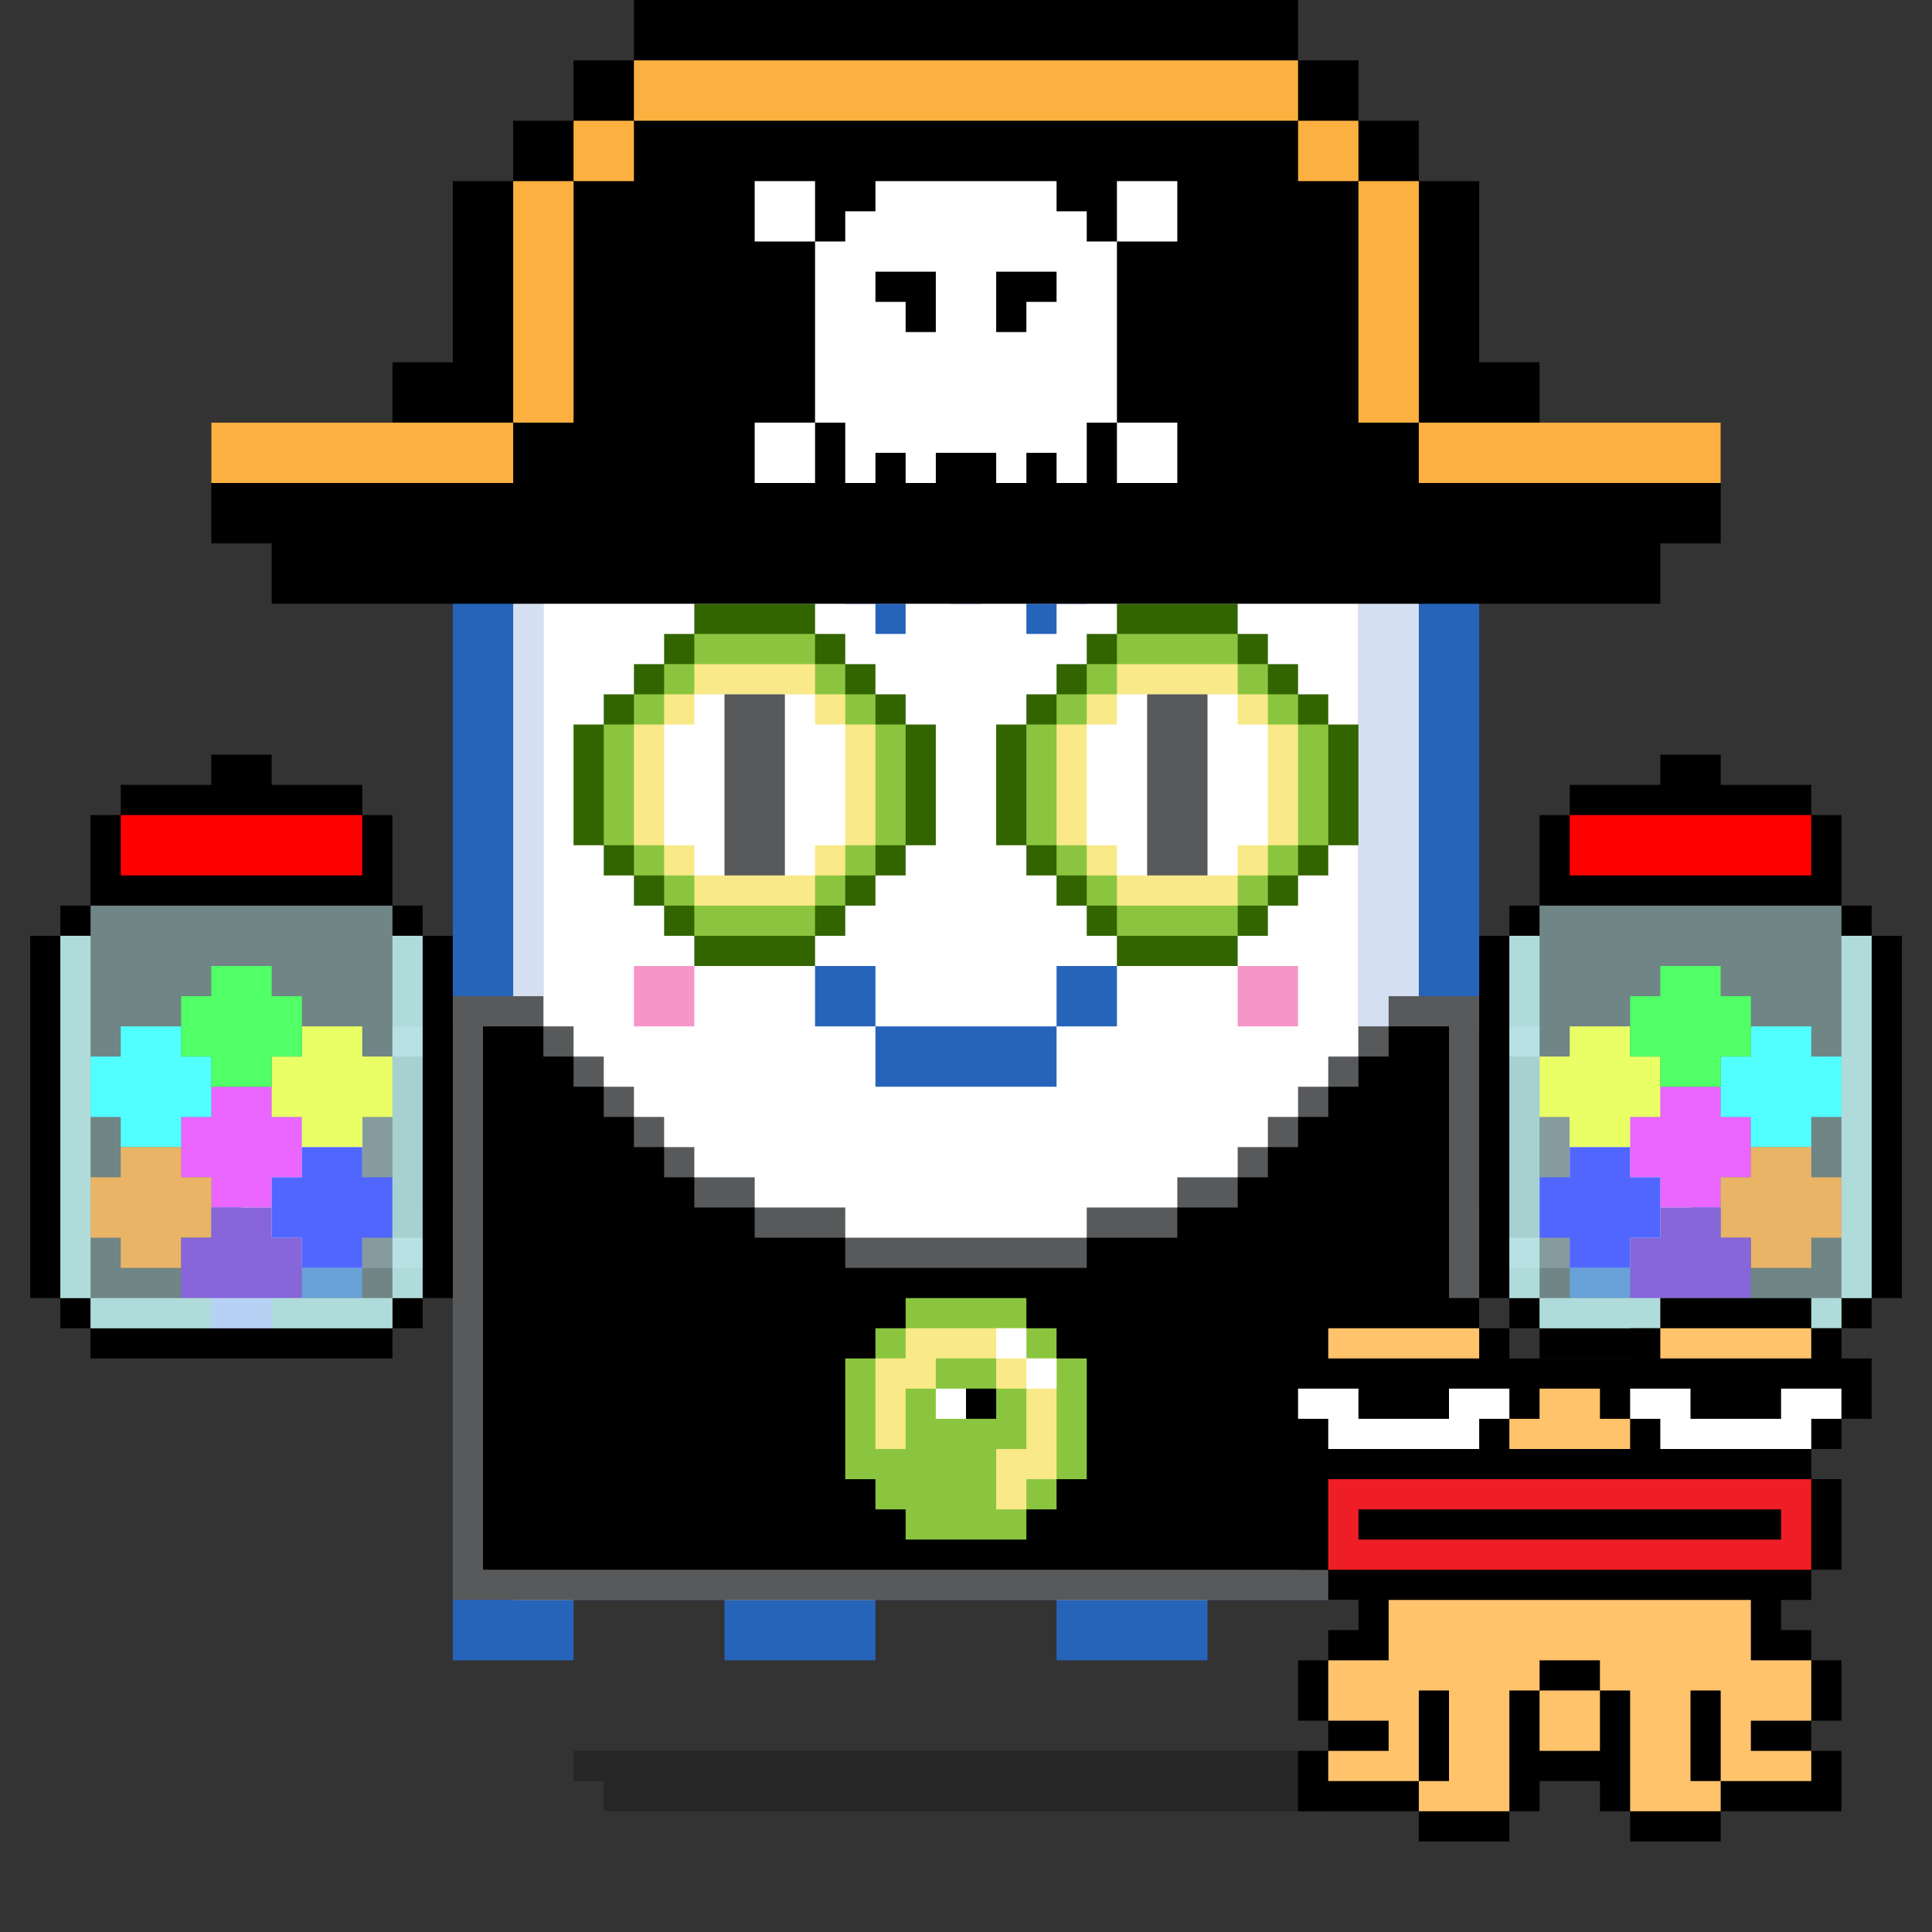 <svg xmlns="http://www.w3.org/2000/svg" viewBox="0 0 64 64"><rect x="0" y="0" width="64" height="64" fill="#333333" stroke="none"/><g class="gotchi-bg"><defs fill="#fff"><pattern id="a" patternUnits="userSpaceOnUse" width="4" height="4"><path d="M0 0h1v1H0zm2 2h1v1H2z"/></pattern><pattern id="b" patternUnits="userSpaceOnUse" x="0" y="0" width="2" height="2"><path d="M0 0h1v1H0z"/></pattern><pattern id="c" patternUnits="userSpaceOnUse" x="-2" y="0" width="8" height="1"><path d="M0 0h1v1H0zm2 0h1v1H2zm2 0h1v1H4z"/></pattern><pattern id="d" patternUnits="userSpaceOnUse" x="0" y="0" width="4" height="4"><path d="M0 0h1v1H0zm0 2h1v1H0zm1 0V1h1v1zm1 0h1v1H2zm0-1h1V0H2zm1 2h1v1H3z"/></pattern><pattern id="e" patternUnits="userSpaceOnUse" width="64" height="32"><path d="M4 4h1v1H4zm7 0h1v1h-1zm7 0h1v1h-1zm7 0h1v1h-1zm7 0h1v1h-1zm7 0h1v1h-1zm7 0h1v1h-1zm7 0h1v1h-1zm7 0h1v1h-1z"/><path fill="url(#a)" d="M0 8h64v7H0z"/><path fill="url(#b)" d="M0 16h64v1H0z"/><path fill="url(#c)" d="M0 18h64v1H0z"/><path fill="url(#b)" d="M22 18h15v1H22zM0 20h64v3H0z"/><path fill="url(#d)" d="M0 24h64v8H0z"/></pattern><mask id="f"><path fill="url(#e)" d="M0 0h64v32H0z"/></mask></defs><path fill="#fff" d="M0 0h64v32H0z"/><path fill="#dea8ff" class="gotchi-secondary" mask="url(#f)" d="M0 0h64v32H0z"/><path fill="#dea8ff" class="gotchi-secondary" d="M0 32h64v32H0z"/><path mask="url(#f)" fill="#fff" transform="matrix(1 0 0 -1 0 64)" d="M0 0h64v32H0z"/></g><style>.gotchi-primary{fill:#2664BA;}.gotchi-secondary{fill:#D4E0F1;}.gotchi-cheek{fill:#F696C6;}.gotchi-eyeColor{fill:#2664BA;}.gotchi-primary-mouth{fill:#2664BA;}.gotchi-sleeves-up{display:none;}.gotchi-handsUp{display:none;}.gotchi-handsDownOpen{display:block;}.gotchi-handsDownClosed{display:none;}</style><g class="gotchi-bg"><defs fill="#fff"><pattern id="a" patternUnits="userSpaceOnUse" width="4" height="4"><path d="M0 0h1v1H0zm2 2h1v1H2z"/></pattern><pattern id="b" patternUnits="userSpaceOnUse" x="0" y="0" width="2" height="2"><path d="M0 0h1v1H0z"/></pattern><pattern id="c" patternUnits="userSpaceOnUse" x="-2" y="0" width="8" height="1"><path d="M0 0h1v1H0zm2 0h1v1H2zm2 0h1v1H4z"/></pattern><pattern id="d" patternUnits="userSpaceOnUse" x="0" y="0" width="4" height="4"><path d="M0 0h1v1H0zm0 2h1v1H0zm1 0V1h1v1zm1 0h1v1H2zm0-1h1V0H2zm1 2h1v1H3z"/></pattern><pattern id="e" patternUnits="userSpaceOnUse" width="64" height="32"><path d="M4 4h1v1H4zm7 0h1v1h-1zm7 0h1v1h-1zm7 0h1v1h-1zm7 0h1v1h-1zm7 0h1v1h-1zm7 0h1v1h-1zm7 0h1v1h-1zm7 0h1v1h-1z"/><path fill="url(#a)" d="M0 8h64v7H0z"/><path fill="url(#b)" d="M0 16h64v1H0z"/><path fill="url(#c)" d="M0 18h64v1H0z"/><path fill="url(#b)" d="M22 18h15v1H22zM0 20h64v3H0z"/><path fill="url(#d)" d="M0 24h64v8H0z"/></pattern><mask id="f"><path fill="url(#e)" d="M0 0h64v32H0z"/></mask></defs><path fill="#fff" d="M0 0h64v32H0z"/><path fill="#dea8ff" class="gotchi-secondary" mask="url(#f)" d="M0 0h64v32H0z"/><path fill="#dea8ff" class="gotchi-secondary" d="M0 32h64v32H0z"/><path mask="url(#f)" fill="#fff" transform="matrix(1 0 0 -1 0 64)" d="M0 0h64v32H0z"/></g><g class="gotchi-body"><g class="gotchi-primary"><path d="M21 12h2v-2h-4v2h1z"/><path d="M19 14v-2h-2v2h1zm6-4h2V8h-4v2h1z"/><path d="M29 8h8V6H27v2h1zm16 6h2v-2h-2v1z"/><path d="M48 14h-1v39h-2v2h4V14zm-11-4h4V8h-4v1z"/><path d="M41 12h4v-2h-4v1zM17 53V14h-2v41h4v-2h-1z"/><path d="M24 51h-5v2h5v-1z"/><path d="M27 53h-3v2h5v-2h-1zm18-2h-5v2h5v-1z"/><path d="M35 51h-6v2h6v-1z"/><path d="M38 53h-3v2h5v-2h-1z"/></g><g class="gotchi-secondary"><path d="M18 43v6h2v-1h2v1h2v2h-5v2h-2V14h2v1h-1v26z"/><path d="M27 51h-3v2h5v-2h-1zm11 0h-3v2h5v-2h-1z"/><path d="M35 49h-2v-1h-2v1h-2v2h6v-1zM25 11h2v-1h-4v1h1zm-4 2h2v-1h-4v1h1zm24 31v5h-1v-1h-2v1h-2v2h5v2h2V14h-2v29z"/><path d="M37 8H27v1h5v1h5V9zm8 4h-4v2h4v-1z"/><path d="M41 10h-4v2h4v-1z"/></g><path d="M44 14h-3v-2h-4v-2h-5V9h-5v2h-4v2h-4v2h-1v34h2v-1h2v1h2v2h5v-2h2v-1h2v1h2v2h5v-2h2v-1h2v1h1V14z" fill="#fff"/></g><path class="gotchi-cheek" d="M21 32v2h2v-2h-1zm21 0h-1v2h2v-2z"/><g class="gotchi-primary-mouth"><path d="M29 32h-2v2h2v-1z"/><path d="M33 34h-4v2h6v-2h-1z"/><path d="M36 32h-1v2h2v-2z"/></g><g class="gotchi-shadow"><path opacity=".25" d="M25 58H19v1h1v1h24V59h1V58h-1z" fill="#000"/></g><g class="gotchi-collateral" fill="#2664ba"><path d="M30 15v2h3v1h-3v1h1.5v1h1v-1H34v-3h-3v-1h3v-1h-1.5v-1h-1v1H30zm4 5h1v1h-1z"/><path d="M35 19h1v1h-1z"/><path d="M36 16v3h1v-5h-1v1zm-2-4h1v1h-1z"/><path d="M35 13h1v1h-1zm-7 5v-4h-1v5h1zm1 2h1v1h-1z"/><path d="M28 19h1v1h-1zm1-7h1v1h-1z"/><path d="M28 13h1v1h-1z"/></g>
    <style>
        .gotchi-bg { display: none }
    </style>
<g class="gotchi-eyeColor"><path d="M42 24v-1h-1v-1h-4v1h-1v1h-1v4h1v1h1v1h4v-1h1v-1h1v-4h-1z"/><path d="M41 25v2h1v-2h-1zm-3-2v1h2v-1h-2zm-2 3v1h1v-2h-1v1zm2-1v2h2v-2h-2zm0 3v1h2v-1h-2z" fill="#fff"/><path d="M28 23h-1v-1h-4v1h-1v1h-1v4h1v1h1v1h4v-1h1v-1h1v-4h-1v-1z"/><path d="M27 26v1h1v-2h-1v1zm-3-3v1h2v-1h-2zm-2 3v1h1v-2h-1v1zm2-1v2h2v-2h-2zm0 3v1h2v-1h-2z" fill="#fff"/></g><g class="gotchi-wearable wearable-body"><svg x="12" y="32"><path d="M3 1v20h34V1h-3v1h-1v1h-1v1h-1v1h-1v1h-1v1h-2v1h-3v1h-8V8h-3V7h-2V6h-1V5H9V4H8V3H7V2H6V1H3z" fill="#58595b"/><path d="M34 2v1h-1v1h-1v1h-1v1h-1v1h-1v1h-2v1h-3v1h-8V9h-3V8h-2V7h-1V6H9V5H8V4H7V3H6V2H4v18h32V2h-2z"/><path d="M23 13v-1h-1v-1h-4v1h-1v1h-1v4h1v1h1v1h4v-1h1v-1h1v-4h-1zm-2 2h-1v-1h1v1z" fill="#8bc53f"/><path d="M22 13v-1h-4v1h-1v3h1v-2h1v-1h2v1h1v2h-1v2h1v-1h1v-4h-1z" fill="#f9e988"/><g fill="#fff"><path d="M22 13h1v1h-1z"/><path d="M21 12h1v1h-1zm-2 2h1v1h-1z"/></g></svg></g><g class="gotchi-handsDownClosed"><g class="gotchi-primary"><path d="M19 42h1v1h-1zm1-6h1v1h-1z"/><path d="M21 37h1v1h-1zm5 3v4h1v-4zm-5 3h-1v1h2v-1z"/><path d="M24 44h-2v1h4v-1h-1zm1-5h-1v1h2v-1z"/><path d="M23 38h-1v1h2v-1z"/></g><g class="gotchi-secondary"><path d="M19 43h1v1h-1zm5 2h-2v1h4v-1h-1z"/><path d="M27 41v3h1v-3zm-6 3h-1v1h2v-1z"/><path d="M26 44h1v1h-1zm-7-3h-1v2h1v-1z"/></g><g class="gotchi-primary"><path d="M44 42h1v1h-1zm-1-6h1v1h-1z"/><path d="M42 37h1v1h-1z"/><path d="M42 39v-1h-2v1h1zm0 4v1h2v-1h-1z"/><path d="M40 44h-2v1h4v-1h-1z"/><path d="M38 42v-2h-1v4h1v-1z"/><path d="M40 40v-1h-2v1h1z"/></g><g class="gotchi-secondary"><path d="M42 44v1h2v-1h-1zm-5-2v-1h-1v3h1v-1z"/><path d="M40 45h-2v1h4v-1h-1z"/><path d="M37 44h1v1h-1zm7-1h1v1h-1z"/></g></g><g class="gotchi-handsDownOpen"><g class="gotchi-primary"><path d="M14 40h1v1h-1v-1zm-1-6h1v1h-1v-1z"/><path d="M14 33h1v1h-1v-1zm-2 2h1v1h-1v-1zm-5 3h1v4H7v-4zm5 3h2v1h-2v-1z"/><path d="M8 42h4v1H8v-1zm0-5h2v1H8v-1z"/><path d="M10,36h2v1h-2V36z"/></g><g class="gotchi-secondary"><path d="M14,39h1v1h-1V39z"/><path d="M12,40h2v1h-2V40z"/><path d="M8,41h4v1H8V41z"/></g><path d="M8,38v3h4v-1h2v-1h1v-5h-1v1h-1v1h-1v1h-2v1H8z" fill="#fff" /><g class="gotchi-primary"><path d="M49 40h1v1h-1v-1zm1-6h1v1h-1v-1z"/><path d="M49 33h1v1h-1v-1zm2 2h1v1h-1v-1zm5 3h1v4h-1v-4zm-6 3h2v1h-2v-1z"/><path d="M52 42h4v1h-4v-1zm2-5h2v1h-2v-1z"/><path d="M52,36h2v1h-2V36z"/></g><g class="gotchi-secondary"><path d="M49,39h1v1h-1V39z"/><path d="M50,40h2v1h-2V40z"/><path d="M52,41h4v1h-4V41z"/></g><path d="M54,38v-1h-2v-1h-1v-1h-1v-1h-1v5h1v1h2v1h4v-3H54z" fill="#fff" /></g><g class="gotchi-handsUp"><g class="gotchi-secondary"><path d="M50,38h1v1h-1V38z"/><path d="M49 39h1v1h-1v-1zm2-2h1v1h-1v-1z"/><path d="M52,36h2v1h-2V36z"/><path d="M54,35h2v1h-2V35z"/></g><path d="M52,32v1h-2v1h-1v5h1v-1h1v-1h1v-1h2v-1h2v-3H52z" fill="#fff"/><g class="gotchi-primary"><path d="M49,33h1v1h-1V33z"/><path d="M50 32h2v1h-2v-1zm0 7h1v1h-1v-1z"/><path d="M49 40h1v1h-1v-1zm2-2h1v1h-1v-1z"/><path d="M52 37h2v1h-2v-1zm0-6h4v1h-4v-1z"/><path d="M56,32h1v4h-1V32z"/><path d="M54,36h2v1h-2V36z"/></g><g class="gotchi-secondary"><path d="M13,38h1v1h-1V38z"/><path d="M14 39h1v1h-1v-1zm-2-2h1v1h-1v-1z"/><path d="M10,36h2v1h-2V36z"/><path d="M8,35h2v1H8V35z"/></g><path d="M8,32v3h2v1h2v1h1v1h1v1h1v-5h-1v-1h-2v-1H8z" fill="#fff"/><g class="gotchi-primary"><path d="M14,33h1v1h-1V33z"/><path d="M12 32h2v1h-2v-1zm1 7h1v1h-1v-1z"/><path d="M14 40h1v1h-1v-1zm-2-2h1v1h-1v-1z"/><path d="M10 37h2v1h-2v-1zm-2-6h4v1H8v-1z"/><path d="M7,32h1v4H7V32z"/><path d="M8,36h2v1H8V36z"/></g></g><g class="gotchi-wearable wearable-eyes"><svg x="19" y="20"><path d="M25 4V3h-1V2h-1V1h-1V0h-4v1h-1v1h-1v1h-1v1h-1v4h1v1h1v1h1v1h1v1h4v-1h1v-1h1V9h1V8h1V4h-1z" fill="#326400"/><path d="M24 4V3h-1V2h-1V1h-4v1h-1v1h-1v1h-1v4h1v1h1v1h1v1h4v-1h1V9h1V8h1V4h-1z" fill="#8bc53f"/><path d="M23 4V3h-1V2h-4v1h-1v1h-1v4h1v1h1v1h4V9h1V8h1V4h-1z" fill="#f9e988"/><path d="M22 4V3h-4v1h-1v4h1v1h4V8h1V4h-1z" fill="#fff"/><path d="M20 3h-1v6h2V3h-1z" fill="#58595b"/><path d="M11 4V3h-1V2H9V1H8V0H4v1H3v1H2v1H1v1H0v4h1v1h1v1h1v1h1v1h4v-1h1v-1h1V9h1V8h1V4h-1z" fill="#326400"/><path d="M10 4V3H9V2H8V1H4v1H3v1H2v1H1v4h1v1h1v1h1v1h4v-1h1V9h1V8h1V4h-1z" fill="#8bc53f"/><path d="M9 4V3H8V2H4v1H3v1H2v4h1v1h1v1h4V9h1V8h1V4H9z" fill="#f9e988"/><path d="M8 4V3H4v1H3v4h1v1h4V8h1V4H8z" fill="#fff"/><path d="M6 3H5v6h2V3H6z" fill="#58595b"/></svg></g><g class="gotchi-wearable wearable-head"><svg x="7" y="0"><path d="M44 14v-2h-2V6h-2V4h-2V2h-2V0H14v2h-2v2h-2v2H8v6H6v2H0v4h2v2h46v-2h2v-4h-6z"/><g fill="#fff"><path d="M30 16h2v-2h-2v2zm-12-2v2h2v-2h-2zm2-8h-2v2h2V6z"/><path d="M29 7h-1V6h-6v1h-1v1h-1v6h1v2h1v-1h1v1h1v-1h2v1h1v-1h1v1h1v-2h1V8h-1V7zm-1 3h-1v1h-1V9h2v1zm-6-1h2v2h-1v-1h-1V9z"/><path d="M30 6v2h2V6h-2z"/></g><g fill="#fcb040"><path d="M40 14v2h10v-2H40zM0 14v2h10v-2H0z"/><path d="M10 6v8h2V6h-2z"/><path d="M12 4v2h2V4h-2zm26 0h-2v2h2V4z"/><path d="M36 2H14v2h22V2zm4 4h-2v8h2V6z"/></g></svg></g>"><svg x="12" y="32"><g><g class="gotchi-sleeves gotchi-sleeves-left gotchi-sleeves-up"><path d="M36.5 9H38V8h1V7h1V0h-2v1h-1.5v8z" fill="#58595b"/><path d="M39 7V1h-1v1h-1v6h1V7h1z"/></g><g class="gotchi-sleeves gotchi-sleeves-left gotchi-sleeves-down"><path d="M36.5 9H38v1h2V3h-1V2h-1V1h-1.5v8z" fill="#58595b"/><path d="M38 3V2h-1v6h1v1h1V3h-1z"/></g><g class="gotchi-sleeves gotchi-sleeves-right gotchi-sleeves-up"><path d="M3.5 1H2V0H0v7h1v1h1v1h1.5V1z" fill="#58595b"/><path d="M2 7v1h1V2H2V1H1v6h1z"/></g><g class="gotchi-sleeves gotchi-sleeves-right gotchi-sleeves-down"><path d="M3.5 1H2v1H1v1H0v7h2V9h1.5V1z" fill="#58595b"/><path d="M1 3v6h1V8h1V2H2v1H1z"/></g></g></svg><g class="gotchi-wearable wearable-hand wearable-hand-left"><svg x="1" y="25"><path d="M8 12v-1H6v1H5v2h1v1h2v-1h1v-2H8z" fill="#f0f"/><path d="M5 10V9H3v1H2v2h1v1h2v-1h1v-2H5z" fill="#0ff"/><path d="M11 10V9H9v1H8v2h1v1h2v-1h1v-2h-1z" fill="#ff0"/><path d="M5 14v-1H3v1H2v2h1v1h2v-1h1v-2H5z" fill="#ff8200"/><path d="M8 16v-1H6v1H5v2h1v1h2v-1h1v-2H8z" fill="#5800c0"/><path d="M8 8V7H6v1H5v2h1v1h2v-1h1V8H8z" fill="#0f0"/><path d="M11 14v-1H9v1H8v2h1v1h2v-1h1v-2h-1z" fill="#00f"/><path d="M4 5h8V2h-1V1H8V0H6v1H3v1H2v3h2zm9 1v12h1V6h-1z"/><path d="M1 16V6H0v12h1v-2zm11 2h1v1h-1z"/><path d="M1 18h1v1H1z"/><path d="M10 19H2v1h10v-1h-2zm2-14h1v1h-1zM1 5h1v1H1z"/><path d="M10 2H3v2h8V2h-1z" fill="red"/><path d="M12 6V5H2v1H1v12h1v1h10v-1h1V6h-1z" opacity=".4" fill="#cff" enable-background="new"/><g opacity=".7" fill="#cff"><path d="M10 18H2v1h10v-1h-2z"/><path d="M12 6v12h1V6h-1zM2 16V6H1v12h1v-2z"/></g></svg></g><g class="gotchi-wearable wearable-hand wearable-hand-right"><svg x="1" y="25"><g transform="scale(-1, 1) translate(-62, 0)"><path d="M8 12v-1H6v1H5v2h1v1h2v-1h1v-2H8z" fill="#f0f"/><path d="M5 10V9H3v1H2v2h1v1h2v-1h1v-2H5z" fill="#0ff"/><path d="M11 10V9H9v1H8v2h1v1h2v-1h1v-2h-1z" fill="#ff0"/><path d="M5 14v-1H3v1H2v2h1v1h2v-1h1v-2H5z" fill="#ff8200"/><path d="M8 16v-1H6v1H5v2h1v1h2v-1h1v-2H8z" fill="#5800c0"/><path d="M8 8V7H6v1H5v2h1v1h2v-1h1V8H8z" fill="#0f0"/><path d="M11 14v-1H9v1H8v2h1v1h2v-1h1v-2h-1z" fill="#00f"/><path d="M4 5h8V2h-1V1H8V0H6v1H3v1H2v3h2zm9 1v12h1V6h-1z"/><path d="M1 16V6H0v12h1v-2zm11 2h1v1h-1z"/><path d="M1 18h1v1H1z"/><path d="M10 19H2v1h10v-1h-2zm2-14h1v1h-1zM1 5h1v1H1z"/><path d="M10 2H3v2h8V2h-1z" fill="red"/><path d="M12 6V5H2v1H1v12h1v1h10v-1h1V6h-1z" opacity=".4" fill="#cff" enable-background="new"/><g opacity=".7" fill="#cff"><path d="M10 18H2v1h10v-1h-2z"/><path d="M12 6v12h1V6h-1zM2 16V6H1v12h1v-2z"/></g></g></svg></g><g class="gotchi-wearable wearable-pet"><svg x="42" y="43"><path d="M19 2V1h-1V0h-5v1h-1v1H8V1H7V0H2v1H1v1H0v2h1v1h1v1H1v3h1v1h1v1H2v1H1v2h1v1H1v2h4v1h3v-1h1v-1h2v1h1v1h3v-1h4v-2h-1v-1h1v-2h-1v-1h-1v-1h1V9h1V6h-1V5h1V4h1V2h-1z"/><path d="M18 3h-1v1h-3V3h-2v1h1v1h5V4h1V3h-1zM6 3v1H3V3H1v1h1v1h5V4h1V3H6z" fill="#fff"/><g fill="#ffc36b"><path d="M17 1h-4v1h5V1h-1zm-7 4h2V4h-1V3H9v1H8v1h2zM4 2h3V1H2v1h2zm5 11v2h2v-2H9z"/><path d="M16 12v-2H4v2H2v2h2v1H2v1h3v-3h1v3H5v1h3v-4h1v-1h2v1h1v4h3v-1h-1v-3h1v3h3v-1h-2v-1h2v-2h-2z"/></g><path d="M17 6H2v3h16V6h-1zm0 2H3V7h14v1z" fill="#ef1e26"/><defs /></svg></g></svg>
